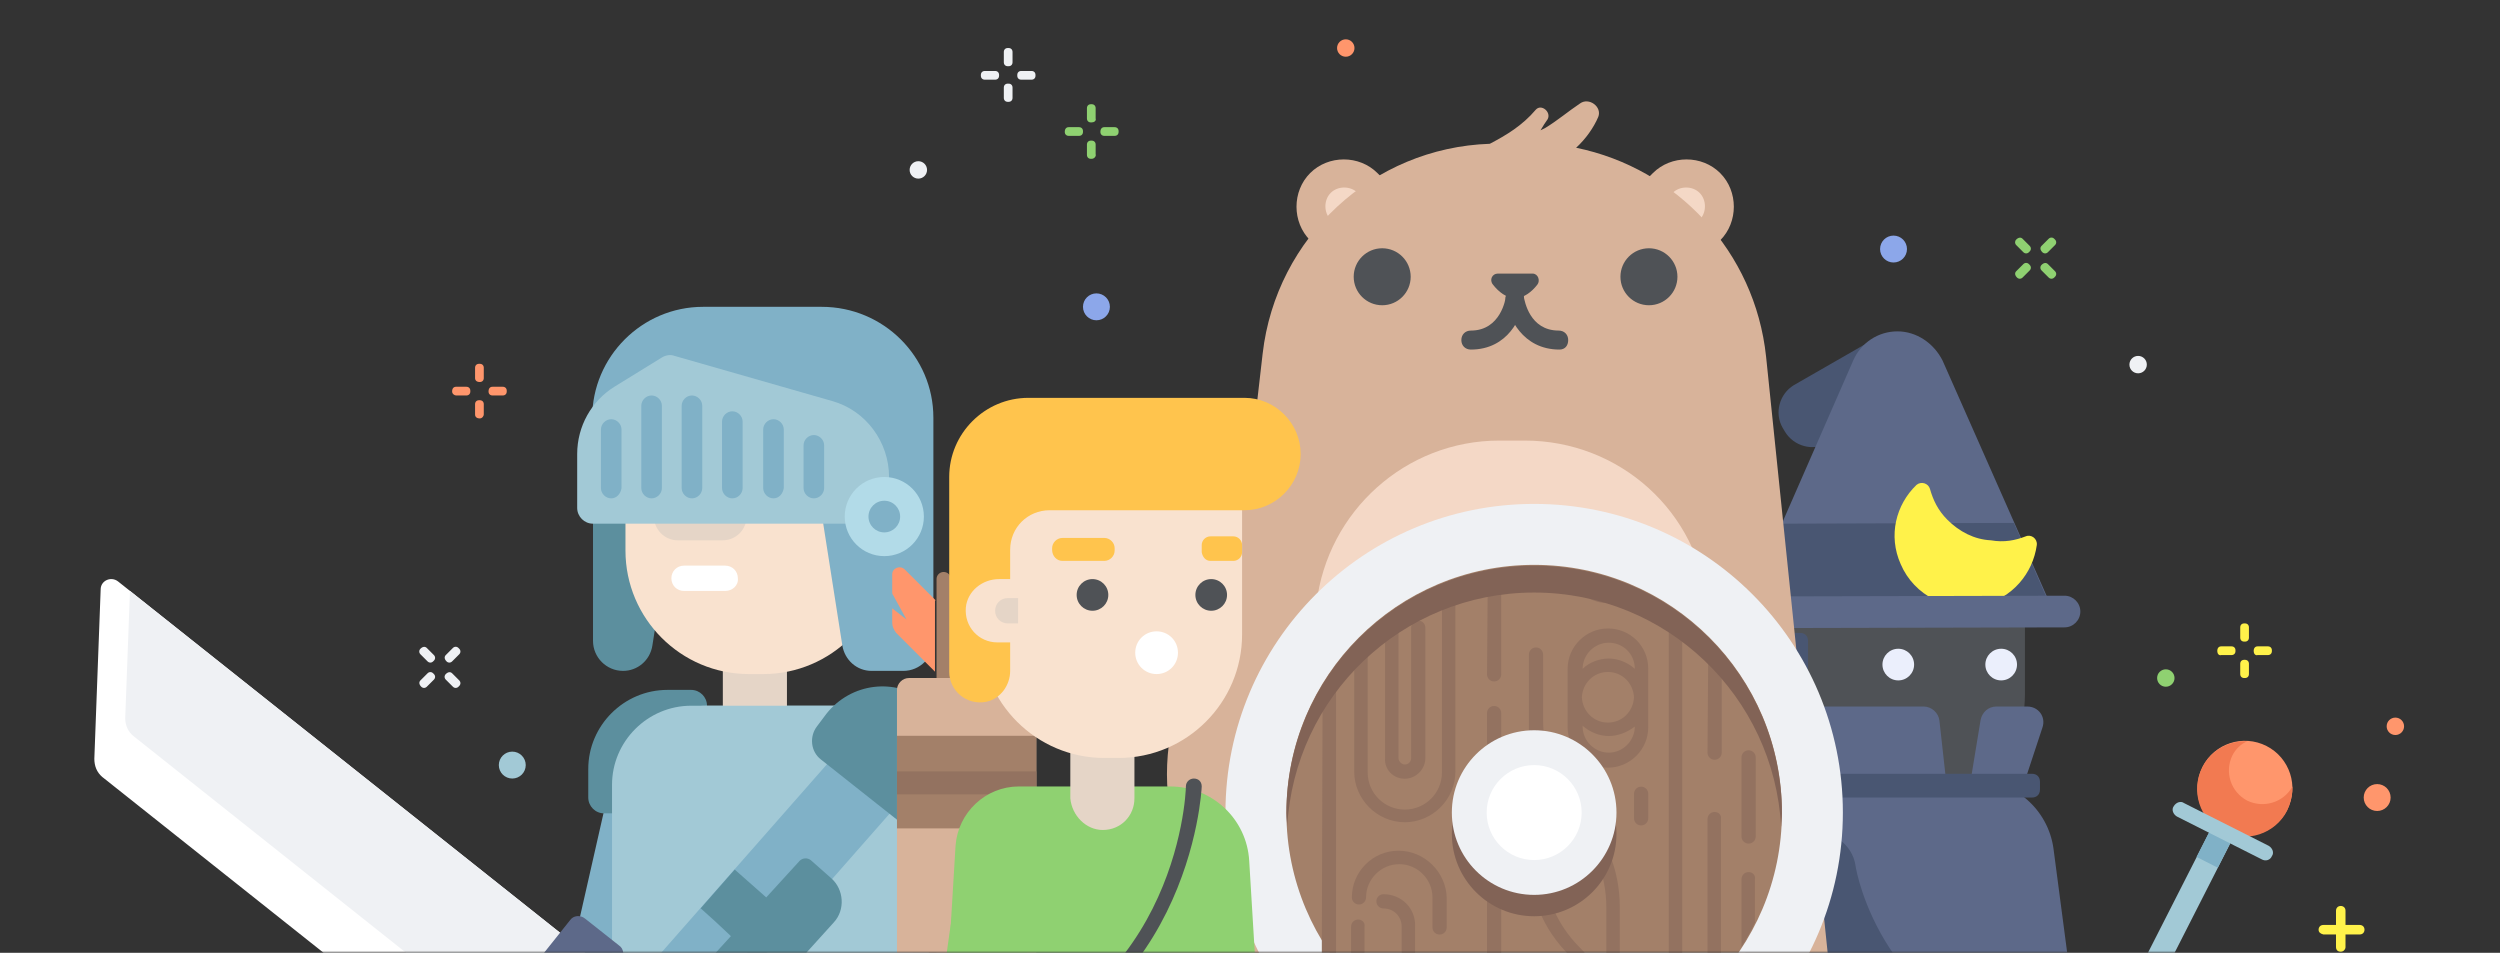 <svg height="202" width="530" xmlns="http://www.w3.org/2000/svg" xmlns:xlink="http://www.w3.org/1999/xlink"><rect width="100%" height="100%" fill="#333333" stroke="none"/><mask id="a" fill="#fff"><path d="m0 0h530v202h-530z" fill="#fff" fill-rule="evenodd"/></mask><mask id="b" fill="#fff"><path d="m.03.556c-.016.54-.025 1.082-.025 1.626 0 .544.008 1.086.025 1.627v-3.253z" fill="#fff" fill-rule="evenodd"/></mask><g fill="none" fill-rule="evenodd" mask="url(#a)"><path d="m123.706 237.534c-.671 0-1.175 0-1.846-.168-4.531-1.005-7.384-5.535-6.377-10.067l14.432-63.592c1.007-4.53 5.538-7.381 10.068-6.376 4.531 1.007 7.384 5.537 6.377 10.067l-14.432 63.594c-.839 3.857-4.363 6.542-8.223 6.542" fill="#80b1c7"/><path d="m146.528 146.258h-5.034c-9.229 0-16.781 7.55-16.781 16.779v6.04c0 1.846 1.51 3.356 3.356 3.356h21.815v-22.819c0-1.846-1.51-3.356-3.356-3.356" fill="#5c8f9e"/><path d="m191.836 230.152h-57.055c-1.007 0-1.678-.671-1.678-1.678v-62.082c0-9.228 7.551-16.779 16.781-16.779h26.849c9.229 0 16.781 7.55 16.781 16.779v62.082c0 .839-.839 1.678-1.678 1.678" fill="#a2c9d6"/><path d="m159.952 158.842c-3.86 0-6.712-3.02-6.712-6.712v-20.135c0-3.691 3.021-6.712 6.712-6.712h.168c3.692 0 6.712 3.02 6.712 6.712v20.302c-.168 3.524-3.188 6.544-6.88 6.544" fill="#e5d5c7"/><path d="m132.096 142.23c-3.524 0-6.377-2.852-6.377-6.376v-47.316h20.137l-7.551 48.323c-.503 3.188-3.188 5.369-6.209 5.369" fill="#5c8f9e"/><path d="m161.798 142.902h-3.021c-14.432 0-26.178-11.745-26.178-26.175v-22.484c0-10.235 8.39-18.457 18.459-18.457h18.459c10.068 0 18.459 8.222 18.459 18.457v22.484c0 14.43-11.747 26.175-26.178 26.175" fill="#f9e2cf"/><path d="m197.876 88.538v47.316c0 3.524-2.853 6.376-6.377 6.376h-6.712c-3.188 0-5.705-2.349-6.209-5.369l-5.37-34.229c-.503-3.188-3.356-5.705-6.712-5.705h-40.945v-8.389c0-12.92 10.572-23.49 23.493-23.49h25.171c13.089 0 23.661 10.571 23.661 23.49" fill="#80b1c7"/><path d="m153.24 114.545h-9.565c-2.853 0-5.034-2.349-5.034-5.034v-4.362c0-2.852 2.182-5.034 5.034-5.034h9.565c2.853 0 5.034 2.181 5.034 5.034v4.362c0 2.852-2.349 5.034-5.034 5.034" fill="#e5d5c7"/><path d="m188.48 111.022h-62.76c-1.846 0-3.356-1.51-3.356-3.356v-11.41c0-5.873 3.021-11.242 7.887-14.262l10.068-6.208c.839-.503 1.846-.671 2.685-.336l33.394 9.564c7.216 2.013 12.082 8.725 12.082 16.108z" fill="#a2c9d6"/><path d="m187.473 101.122c4.633 0 8.39 3.757 8.39 8.389 0 4.634-3.757 8.389-8.39 8.389-4.635 0-8.39-3.755-8.39-8.389 0-4.633 3.756-8.389 8.39-8.389" fill="#b2dbe8"/><path d="m187.473 106.156c1.853 0 3.356 1.503 3.356 3.356 0 1.854-1.504 3.356-3.356 3.356-1.853 0-3.356-1.502-3.356-3.356 0-1.852 1.504-3.356 3.356-3.356" fill="#80b1c7"/><path d="m153.743 125.284h-8.726c-1.51 0-2.685-1.175-2.685-2.685s1.175-2.685 2.685-2.685h8.726c1.51 0 2.685 1.175 2.685 2.685.168 1.51-1.175 2.685-2.685 2.685" fill="#fff"/><path d="m129.579 105.653c-1.175 0-2.182-1.007-2.182-2.181v-12.416c0-1.175 1.007-2.181 2.182-2.181 1.175 0 2.182 1.007 2.182 2.181v12.416c-.168 1.175-1.007 2.181-2.182 2.181m8.558 0c-1.175 0-2.182-1.007-2.182-2.181v-17.45c0-1.175 1.007-2.181 2.182-2.181 1.175 0 2.182 1.007 2.182 2.181v17.45c0 1.175-1.007 2.181-2.182 2.181m8.558 0c-1.175 0-2.182-1.007-2.182-2.181v-17.45c0-1.175 1.007-2.181 2.182-2.181 1.175 0 2.182 1.007 2.182 2.181v17.45c0 1.175-1.007 2.181-2.182 2.181m8.558 0c-1.175 0-2.182-1.007-2.182-2.181v-14.094c0-1.175 1.007-2.181 2.182-2.181 1.175 0 2.182 1.007 2.182 2.181v14.094c0 1.175-1.007 2.181-2.182 2.181m8.726 0c-1.175 0-2.182-1.007-2.182-2.181v-12.416c0-1.175 1.007-2.181 2.182-2.181 1.175 0 2.182 1.007 2.182 2.181v12.416c-.168 1.175-1.007 2.181-2.182 2.181m8.558 0c-1.175 0-2.182-1.007-2.182-2.181v-9.061c0-1.175 1.007-2.181 2.182-2.181 1.175 0 2.182 1.007 2.182 2.181v9.061c0 1.175-1.007 2.181-2.182 2.181" fill="#80b1c7"/><path d="m195.192 231.158-34.568 19.631c-1.175.673-2.685.503-3.692-.166l-25.842-19.465c-.839-.669-1.342-1.678-1.342-2.685v-62.082c0-9.228 7.551-16.779 16.781-16.779h33.562c9.229 0 16.781 7.55 16.781 16.779v61.746c0 1.342-.671 2.351-1.678 3.02" fill="#a2c9d6"/><path d="m102.562 228.977 21.479-27.014-99.007-78.693c-1.51-1.175-3.692-.168-3.692 1.678l-1.342 35.907c0 1.51.503 2.852 1.678 3.859z" fill="#fff"/><path d="m26.545 152.298 1.007-27.014 96.49 76.681-14.767 18.457-81.051-64.432c-1.007-.839-1.678-2.181-1.678-3.691" fill="#eff1f4"/><path d="m105.75 236.025 25.842-32.383c.839-1.007.671-2.517-.336-3.188l-7.216-5.706c-1.007-.839-2.517-.669-3.188.337l-25.842 32.381c-.839 1.008-.671 2.517.336 3.19l7.216 5.705c1.007.839 2.517.671 3.188-.336" fill="#5d6989"/><path d="m123.706 241.897c-2.014 0-3.86-.671-5.538-2.013-3.524-3.02-3.86-8.389-.839-11.913l67.123-76.344c3.021-3.524 8.39-3.859 11.914-.839 3.524 3.02 3.86 8.389.839 11.913l-67.123 76.344c-1.678 2.013-4.027 2.852-6.377 2.852" fill="#80b1c7"/><path d="m155.757 184.346-7.216 8.22c4.195 3.693 8.223 7.55 12.082 11.579l7.551-8.725c-4.027-3.693-8.223-7.384-12.418-11.074m34.401-10.571-16.11-12.752c-2.182-1.678-2.517-4.866-.839-7.047l2.014-2.685c5.202-6.544 14.599-7.718 21.144-2.517l.336.336c6.545 5.201 7.719 14.598 2.517 21.141l-2.014 2.685c-1.678 2.181-4.866 2.517-7.048.839" fill="#5c8f9e"/><path d="m176.733 195.587-15.942 17.618c-2.517 2.686-6.712 3.022-9.565.505l-4.363-3.861c-.671-.669-.671-1.678-.168-2.347l22.822-25.002c.671-.671 1.678-.671 2.349-.166l4.363 3.857c2.685 2.351 3.021 6.712.503 9.396" fill="#5c8f9e"/><path d="m404.449 84.176-16.95 9.732c-3.187 1.846-7.214.671-9.06-2.349l-.505-.839c-1.844-3.188-.67-7.215 2.351-9.061l16.947-9.732c3.19-1.846 7.217-.671 9.063 2.349l.502.839c2.015 3.188.839 7.383-2.348 9.061" fill="#495672"/><path d="m402.435 174.11c14.767 0 26.849-12.081 26.849-26.846v-15.101c0-11.074-9.062-20.135-20.137-20.135h-13.425c-11.077 0-20.137 9.061-20.137 20.135v15.101c0 14.765 12.082 26.846 26.849 26.846" fill="#4f5256"/><path d="m424.245 137.533c1.853-.003 3.358 1.497 3.361 3.351.003 1.852-1.497 3.357-3.349 3.361-1.854.003-3.36-1.497-3.363-3.349-.003-1.854 1.499-3.359 3.351-3.362m-21.815 0c1.853-.003 3.358 1.497 3.361 3.351.003 1.852-1.497 3.357-3.349 3.361-1.854.003-3.36-1.497-3.363-3.351-.003-1.852 1.499-3.357 3.351-3.361" fill="#ebeffc"/><path d="m402.266 70.249c-4.026 0-7.719 2.349-9.397 6.208l-22.317 51.008 63.767-.168-22.488-50.84c-1.844-3.691-5.538-6.208-9.565-6.208" fill="#5d6989"/><path d="m377.6 111.022-7.217 16.444 63.767-.168-7.216-16.443m-51.012 36.074h7.046c.169-.336.336-.503.336-1.007v-10.067c0-1.007-.67-1.678-1.678-1.678h-2.348c-3.526 0-6.712 2.517-7.048 6.04-.169 3.02 1.342 5.537 3.692 6.712" fill="#495672"/><path d="m412.84 110.184c-2.014-2.013-3.022-4.195-3.692-6.544-.336-1.175-1.848-1.678-2.853-.839-4.363 4.195-6.041 10.738-3.356 16.779 2.853 6.712 10.235 10.403 17.283 8.725 6.377-1.51 10.741-6.712 11.58-12.752.166-1.342-1.175-2.349-2.351-1.846-2.18.839-4.531 1.342-7.382.839-3.526-.168-6.712-1.846-9.229-4.362" fill="#fff24a"/><path d="m437.675 133.002-70.479.168c-1.848 0-3.356-1.51-3.356-3.356 0-1.846 1.509-3.356 3.356-3.356l70.479-.168c1.846 0 3.356 1.51 3.356 3.356s-1.51 3.356-3.356 3.356m10.572 174.333c2.014 0 3.524-1.847 3.356-3.859l-16.277-123.66c-1.175-8.222-8.223-14.43-16.613-14.43h-34.401c-8.558 0-15.606 6.376-16.613 14.765l-15.103 123.325c-.168 2.012 1.342 3.69 3.356 3.69h92.295z" fill="#5d6989"/><path d="m424.632 262.381 49.467-97.207 4.485 2.282-49.465 97.209" fill="#a2c9d6"/><path d="m465.671 181.671 8.371-16.45 4.487 2.284-8.37 16.45" fill="#80b1c7"/><path d="m466.95 162.556c2.52-4.956 8.583-6.93 13.539-4.408 4.955 2.52 6.93 8.582 4.408 13.539-2.522 4.956-8.583 6.928-13.54 4.406-4.955-2.52-6.929-8.582-4.407-13.537" fill="#ff966c"/><path d="m486.003 166.728c-1.846 3.356-6.041 4.698-9.565 3.02-3.524-1.846-4.866-6.04-3.188-9.564.671-1.342 1.846-2.517 3.188-3.02-3.86-.168-7.719 1.846-9.565 5.537-2.517 5.034-.503 11.074 4.363 13.591 5.034 2.517 11.075.503 13.592-4.362.839-1.846 1.175-3.524 1.175-5.201" fill="#f27a51"/><path d="m479.458 182.165-17.954-9.061c-.839-.503-1.175-1.51-.673-2.181.503-.839 1.512-1.175 2.182-.671l17.955 9.061c.839.503 1.176 1.51.673 2.181-.336.839-1.344 1.175-2.183.671" fill="#a2c9d6"/><path d="m427.103 234.85c.334-1.846.839-3.691 1.846-5.369 1.341-2.349 2.517-4.698 3.858-7.047-33.562-6.879-39.265-37.417-39.435-38.927-.67-4.53-5.034-7.718-9.565-6.879-4.529.671-7.718 5.034-7.046 9.564 2.517 15.604 15.942 43.625 49.503 52.014.168-1.175.503-2.349.839-3.356" fill="#495672"/><path d="m429.788 149.781h-6.545c-1.678 0-3.021 1.175-3.356 2.852l-2.014 12.249h-5.37l-1.342-12.081c-.168-1.678-1.678-3.02-3.356-3.02h-31.548c-2.685 0-4.195 3.02-2.853 5.201l10.068 15.604 19.969 8.389c-.168 2.685 2.685 5.034 5.37 4.195 2.517-.839 4.363-2.181 5.705-4.362.336-.671.503-1.342.503-2.013l12.586-6.208 5.37-16.275c.839-2.349-.839-4.53-3.188-4.53" fill="#5d6989"/><path d="m375.417 164.043h55.377c1.009 0 1.678.671 1.678 1.678v1.678c0 1.007-.67 1.678-1.678 1.678h-55.377c-1.007 0-1.678-.671-1.678-1.678v-1.678c0-1.007.839-1.678 1.678-1.678" fill="#495672"/><path d="m339.004 62.364c3.86 3.859 10.402 3.859 14.264 0l11.411-11.41c3.86-3.859 3.86-10.403 0-14.262s-10.404-3.859-14.264 0l-11.411 11.41c-3.861 3.859-3.861 10.235 0 14.262" fill="#d8b39a"/><path d="m343.199 58.001c1.509 1.51 4.195 1.51 5.704 0l11.411-11.41c1.512-1.51 1.512-4.195 0-5.705-1.509-1.51-4.195-1.51-5.704 0l-11.411 11.41c-1.51 1.51-1.51 4.195 0 5.705" fill="#f4d8c6"/><path d="m303.428 62.364c-3.86 3.859-10.404 3.859-14.264 0l-11.411-11.41c-3.861-3.859-3.861-10.403 0-14.262 3.86-3.859 10.402-3.859 14.264 0l11.411 11.41c4.026 3.859 4.026 10.235 0 14.262" fill="#d8b39a"/><path d="m299.233 58.001c-1.51 1.51-4.195 1.51-5.705 0l-11.411-11.41c-1.512-1.51-1.512-4.195 0-5.705 1.51-1.51 4.195-1.51 5.705 0l11.411 11.41c1.509 1.51 1.509 4.195 0 5.705" fill="#f4d8c6"/><path d="m394.045 265.724-19.634-190.104c-2.351-22.318-18.962-39.935-40.274-44.296 2.014-1.846 3.692-4.195 4.699-6.545.839-2.18-2.015-4.195-3.86-2.851-2.517 1.678-4.868 3.69-7.385 5.201l-1.005.503c.503-.839 1.005-1.678 1.51-2.349.839-1.51-1.344-3.356-2.517-2.013-2.853 3.356-6.209 5.369-9.735 7.215-24.834.839-45.308 19.799-48.159 44.464l-21.815 189.937c-2.014 17.113 9.397 33.053 26.344 36.744l2.517.503c30.878 6.545 62.594 6.378 93.303-.334 16.445-3.691 27.688-19.128 26.01-36.075" fill="#d8b39a"/><path d="m349.576 52.632c3.336 0 6.041 2.705 6.041 6.04s-2.705 6.04-6.041 6.04-6.043-2.705-6.043-6.04 2.707-6.04 6.043-6.04m-56.552 0c3.336 0 6.041 2.705 6.041 6.04s-2.705 6.04-6.041 6.04c-3.336 0-6.041-2.705-6.041-6.04s2.705-6.04 6.041-6.04m18.795 21.477c-1.175 0-2.014-.839-2.014-2.013s.839-2.013 2.014-2.013c6.377 0 7.382-6.879 7.382-7.047.169-1.175 1.176-1.846 2.183-1.678 1.173.168 1.846 1.175 1.678 2.181-.336 3.691-3.356 10.571-11.243 10.571" fill="#4f5256"/><path d="m330.614 74.109c-7.887 0-10.908-6.879-11.413-10.571-.166-1.175.673-2.181 1.678-2.181 1.175-.168 2.183.671 2.183 1.678.168.671 1.173 7.047 7.382 7.047 1.176 0 2.015.839 2.015 2.013s-.673 2.013-1.846 2.013" fill="#4f5256"/><path d="m279.096 127.968-16.949 138.929c-1.51 13.255 7.384 25.673 20.473 28.356l2.014.503c23.829 5.034 48.497 4.866 72.324-.336 12.923-2.851 21.649-14.933 20.306-28.019l-15.272-138.931c-1.844-19.967-18.625-35.068-38.762-35.068h-5.37c-19.801 0-36.416 14.933-38.764 34.564" fill="#f4d8c6"/><path d="m302.757 198.943c-.839-4.529-4.699-7.55-8.055-10.235-6.039-4.696-11.074-9.396-14.599-16.275-8.726-17.114 7.551-58.053-15.438-67.115-.839.839-1.175 2.013-1.51 3.19-4.027 22.146-19.466 40.771-14.935 64.261 3.86 19.969 20.137 34.397 40.274 36.075 1.175.168 2.014-.166 2.687-.671 6.375.671 13.255-1.342 11.577-9.228" fill="#d8b39a"/><path d="m325.243 106.828c36.144 0 65.445 29.298 65.445 65.437 0 36.14-29.301 65.438-65.445 65.438-36.144 0-65.445-29.298-65.445-65.438 0-36.14 29.301-65.437 65.445-65.437" fill="#eff1f4"/><path d="m325.243 119.747c29.007 0 52.524 23.514 52.524 52.518 0 29.004-23.517 52.518-52.524 52.518-29.009 0-52.524-23.514-52.524-52.518 0-29.004 23.515-52.518 52.524-52.518" fill="#a38069"/><g fill="#937260"><path d="m-1.338-4.357c-.838 0-1.506.671-1.506 1.509v39.905c.838 1.511 1.841 2.85 2.848 4.192v-44.097c.166-.838-.504-1.509-1.342-1.509" mask="url(#b)" transform="translate(272.515 170.622)"/><path d="m316.752 149.667c-.838 0-1.506.671-1.506 1.509v51.139c0 .838.669 1.509 1.506 1.509.838 0 1.508-.671 1.508-1.509v-51.139c0-.838-.67-1.509-1.508-1.509m23.793 59.187c-1.34-3.018-3.351-5.701-5.697-8.048-5.027-5.03-7.708-11.737-7.708-18.779v-16.431c1.508 3.018 3.351 5.701 5.697 8.048 5.027 5.03 7.708 11.737 7.708 18.779zm-13.404-56.169v-13.916c0-.838-.67-1.509-1.508-1.509-.838 0-1.508.671-1.508 1.509v43.091c0 7.88 3.016 15.258 8.713 20.791 5.027 5.03 7.708 11.737 7.708 18.779v1.507c1.005-.334 2.011-.669 2.848-1.004v-.503c0-1.174-.168-2.515-.335-3.689.168-.168.335-.503.335-.838v-24.647c0-7.882-3.016-15.258-8.545-20.791-5.027-5.03-7.708-11.737-7.708-18.779zm13.74-24.815c2.344 0 4.524-1.006 6.2-2.683-1.005-.503-2.011-.838-3.018-1.341-.838.671-2.009 1.006-3.182 1.006-2.346 0-4.358-1.509-5.196-3.521-1.004-.168-2.177-.335-3.182-.503.838 4.024 4.189 7.042 8.378 7.042m-52.948 67.068c-.838 0-1.506.669-1.506 1.507v12.074c1.004 1.004 1.841 2.012 2.848 2.85v-14.924c.166-.838-.504-1.507-1.342-1.507m5.362-5.366c-.838 0-1.506.669-1.506 1.507s.669 1.511 1.506 1.511c2.178 0 3.854 1.677 3.854 3.856v16.599c0 1.341-.67 2.515-1.676 3.184.838.505 1.676 1.175 2.513 1.677 1.342-1.172 2.011-3.016 2.011-4.861v-16.599c.169-3.856-2.848-6.874-6.702-6.874"/><path d="m296.479 180.351c-5.529 0-9.886 4.527-9.886 9.891 0 .838.67 1.511 1.508 1.511.838 0 1.506-.672 1.506-1.511 0-3.855 3.185-7.04 7.039-7.04 3.852 0 7.037 3.186 7.037 7.04v6.373c0 .838.67 1.509 1.508 1.509.838 0 1.508-.671 1.508-1.509v-6.373c-.168-5.364-4.692-9.891-10.221-9.891m-16.253 19.784v4.192c0 .838.67 1.509 1.508 1.509.838 0 1.34-.671 1.508-1.341v-63.211c-1.005 1.341-2.011 2.85-2.848 4.359l-.168 54.492zm25.469-36.384c0 4.359-3.52 7.88-7.875 7.88-4.356 0-7.875-3.521-7.875-7.88v-30.013c-1.005.838-2.012 1.844-2.85 2.85v26.995c0 5.868 4.861 10.731 10.725 10.731 5.864 0 10.724-4.862 10.724-10.731v-40.576c-1.005.335-2.011.671-2.848 1.006z"/><path d="m297.819 165.093c2.346 0 4.356-2.012 4.356-4.359v-27.665c0-.838-.67-1.509-1.508-1.509s-1.508.671-1.508 1.509v27.665c0 .838-.67 1.341-1.34 1.341-.67 0-1.34-.671-1.34-1.341v-31.857c-1.005.671-2.011 1.341-2.848 2.012v29.845c-.168 2.347 1.676 4.359 4.189 4.359m17.426-22.133c0 .838.669 1.509 1.506 1.509s1.51-.671 1.51-1.509v-22.132c-1.007.168-2.011.335-2.848.503zm38.538 73.775c1.005-.671 2.009-1.343 2.847-2.012v-83.668c-1.004-.669-1.841-1.34-2.847-2.01zm-7.206-74.948c-1.506-1.341-3.519-2.18-5.529-2.18s-4.189.838-5.529 2.18c0-3.018 2.513-5.533 5.529-5.533 3.016 0 5.529 2.347 5.529 5.533m-11.225 6.036c.166-3.018 2.513-5.365 5.529-5.365 3.014 0 5.362 2.347 5.528 5.365-.166 3.018-2.513 5.365-5.528 5.365-3.016 0-5.363-2.347-5.529-5.365m11.225 6.204c0 3.018-2.513 5.533-5.529 5.533-3.016 0-5.529-2.515-5.529-5.533v-.168c1.51 1.341 3.519 2.18 5.529 2.18s4.023-.838 5.529-2.012m-5.695-20.791c-4.692 0-8.547 3.856-8.547 8.551v12.407c0 4.695 3.855 8.551 8.547 8.551 4.69 0 8.544-3.856 8.544-8.551v-12.407c0-4.862-3.854-8.551-8.544-8.551m22.619 38.898c-.838 0-1.508.671-1.508 1.509v36.386c1.005-1.008 2.011-2.014 2.848-3.187v-33.198c.166-.838-.503-1.509-1.34-1.509m-1.509-12.575c0 .838.67 1.509 1.508 1.509.838 0 1.508-.671 1.508-1.509v-20.791c-1.005-1.174-1.843-2.18-2.847-3.186zm8.713-.503c-.838 0-1.508.671-1.508 1.509v16.767c0 .838.67 1.509 1.508 1.509s1.508-.671 1.508-1.509v-16.767c0-.838-.67-1.509-1.508-1.509m0 25.822c-.838 0-1.508.669-1.508 1.507v14.421c1.005-1.677 2.011-3.353 2.848-5.199v-9.222c.168-.838-.503-1.507-1.34-1.507m-22.787-18.109c-.838 0-1.508.671-1.508 1.509v5.198c0 .838.67 1.509 1.508 1.509.838 0 1.506-.671 1.506-1.509v-5.198c0-.838-.669-1.509-1.506-1.509"/></g><path d="m325.243 159.345c9.637 0 17.45 7.812 17.45 17.45 0 9.638-7.813 17.45-17.45 17.45-9.639 0-17.452-7.812-17.452-17.45 0-9.638 7.813-17.45 17.452-17.45z" fill="#826356"/><path d="m325.243 154.815c9.637 0 17.45 7.812 17.45 17.45s-7.813 17.45-17.45 17.45c-9.639 0-17.452-7.812-17.452-17.45s7.813-17.45 17.452-17.45" fill="#eff1f4"/><path d="m325.243 162.198c5.559 0 10.068 4.507 10.068 10.067 0 5.559-4.509 10.067-10.068 10.067-5.559 0-10.068-4.508-10.068-10.067 0-5.561 4.509-10.067 10.068-10.067" fill="#fff"/><path d="m325.243 125.62c28.024 0 50.846 21.98 52.356 49.665 0-1.007.168-2.013.168-2.852 0-29.027-23.493-52.518-52.524-52.518s-52.524 23.49-52.524 52.518c0 1.007.168 2.013.168 2.852 1.51-27.685 24.332-49.665 52.356-49.665" fill="#826356"/><path d="m265.672 268.911c.503 0 .839 0 1.342-.168 4.531-.671 7.718-5.034 7.048-9.564l-13.257-83.391c-.671-4.53-5.034-7.718-9.565-7.047-4.531.671-7.719 5.034-7.048 9.564l13.257 83.391c.503 4.362 4.027 7.215 8.223 7.215" fill="#937260"/><path d="m200.058 121.257c-.839 0-1.51.671-1.51 1.51v121.984c0 .839.671 1.508 1.51 1.508s1.51-.669 1.51-1.508v-121.984c0-.839-.671-1.51-1.51-1.51" fill="#a38069"/><path d="m198.38 127.297-6.545-6.544c-1.007-1.007-2.685-.336-2.685 1.007v3.691c0 .336 0 .503.168.671l2.853 5.201-3.021-2.349v3.02c0 .839.336 1.51.839 2.181l8.223 8.222v-15.101z" fill="#ff966c"/><path d="m201.568 127.297 6.545-6.544c1.007-1.007 2.685-.336 2.685 1.007v3.691c0 .336 0 .503-.168.671l-2.853 5.201 3.021-2.349v3.02c0 .839-.336 1.51-.839 2.181l-8.223 8.222v-15.101z" fill="#738bd7"/><path d="m192.675 256.83h24.5c1.342 0 2.517-1.173 2.517-2.517v-108.054c0-1.344-1.175-2.517-2.517-2.517h-24.5c-1.342 0-2.517 1.173-2.517 2.517v108.054c0 1.344 1.175 2.517 2.517 2.517" fill="#d8b39a"/><path d="m190.158 175.621h29.534v-19.632h-29.534" fill="#a38069"/><path d="m190.158 168.406h29.534v-4.866h-29.534" fill="#937260"/><path d="m198.38 248.945h70.479l-4.027-66.446c-.503-8.891-7.887-15.77-16.781-15.77h-32.051c-7.048 0-12.921 5.537-13.425 12.584z" fill="#8fd171"/><path d="m233.788 175.956c3.86 0 6.712-3.02 6.712-6.712v-20.302c0-3.691-3.021-6.712-6.712-6.712h-.168c-3.692 0-6.712 3.02-6.712 6.712v20.302c.336 3.691 3.356 6.712 6.88 6.712" fill="#e5d5c7"/><path d="m234.123 160.687h3.021c14.432 0 26.178-11.745 26.178-26.175v-29.195c0-6.544-5.202-11.745-11.747-11.745h-31.884c-6.377 0-11.747 5.201-11.747 11.745v29.195c0 14.43 11.747 26.175 26.178 26.175" fill="#f9e2cf"/><path d="m256.777 122.768c1.853 0 3.356 1.502 3.356 3.356 0 1.852-1.504 3.356-3.356 3.356-1.853 0-3.356-1.503-3.356-3.356 0-1.854 1.504-3.356 3.356-3.356" fill="#4f5256"/><path d="m218.013 84.343h45.812c6.545 0 11.914 5.369 11.914 11.913s-5.37 11.913-11.914 11.913h-41.281c-4.699 0-8.39 3.691-8.39 8.389v25.672c0 3.02-2.014 5.873-5.034 6.544-4.195.839-7.887-2.349-7.887-6.376v-41.276c0-9.228 7.551-16.779 16.781-16.779" fill="#ffc44d"/><path d="m231.606 122.768c1.853 0 3.356 1.502 3.356 3.356 0 1.852-1.504 3.356-3.356 3.356-1.853 0-3.356-1.503-3.356-3.356 0-1.854 1.504-3.356 3.356-3.356" fill="#4f5256"/><path d="m214.154 122.768h-2.349c-3.524 0-6.712 2.517-7.048 6.04-.336 4.027 2.685 7.383 6.712 7.383h2.685c1.007 0 1.678-.671 1.678-1.678v-10.067c0-.839-.671-1.678-1.678-1.678" fill="#f9e2cf"/><path d="m215.832 126.794h-2.182c-1.51 0-2.685 1.175-2.685 2.685s1.175 2.685 2.685 2.685h2.182z" fill="#e5d5c7"/><path d="m225.23 118.908h8.894c1.175 0 2.182-1.007 2.182-2.181v-.503c0-1.175-1.007-2.181-2.182-2.181h-8.894c-1.175 0-2.182 1.007-2.182 2.181v.336c0 1.342 1.007 2.349 2.182 2.349m31.38 0h4.866c1.007 0 1.846-.839 1.846-1.846v-1.51c0-1.007-.839-1.846-1.846-1.846h-4.866c-1.007 0-1.846.839-1.846 1.846v1.51c.168 1.007.839 1.846 1.846 1.846" fill="#ffc44d"/><path d="m201.904 227.467h.336c50.175-10.401 52.524-60.234 52.524-60.739 0-1.007-.671-1.678-1.678-1.678-.839 0-1.678.671-1.678 1.678 0 2.013-2.182 47.821-49.839 57.553-.839.166-1.51 1.005-1.342 2.013.168.669.839 1.173 1.678 1.173" fill="#4f5256"/><path d="m209.456 276.63c.671 0 1.175 0 1.846-.169 4.531-1.005 7.384-5.535 6.377-10.067-7.887-34.397 3.692-85.403 3.86-85.906 1.007-4.53-1.846-9.061-6.377-10.067-4.531-1.007-9.062 1.846-10.068 6.376-.503 2.517-12.586 55.37-3.86 93.29 1.007 3.857 4.363 6.544 8.223 6.544" fill="#8fd171"/><path d="m245.199 142.902c2.517 0 4.531-2.013 4.531-4.53s-2.014-4.53-4.531-4.53-4.531 2.013-4.531 4.53 2.014 4.53 4.531 4.53" fill="#fff"/><path d="m194.688 34.175c1.019 0 1.846.827 1.846 1.846 0 1.02-.827 1.846-1.846 1.846s-1.846-.826-1.846-1.846c0-1.018.827-1.846 1.846-1.846m258.593 41.276c1.019 0 1.846.827 1.846 1.846 0 1.02-.827 1.846-1.846 1.846s-1.846-.826-1.846-1.846c0-1.018.827-1.846 1.846-1.846" fill="#eff1f4"/><path d="m285.305 8.336c1.019 0 1.846.827 1.846 1.846 0 1.02-.827 1.846-1.846 1.846s-1.848-.826-1.848-1.846c0-1.018.829-1.846 1.848-1.846" fill="#ff966c"/><path d="m401.427 49.947c1.576 0 2.853 1.277 2.853 2.852 0 1.576-1.277 2.852-2.853 2.852-1.574 0-2.851-1.277-2.851-2.852 0-1.576 1.277-2.852 2.851-2.852" fill="#8ca7ea"/><path d="m108.603 159.345c1.576 0 2.853 1.277 2.853 2.852s-1.277 2.852-2.853 2.852c-1.576 0-2.853-1.277-2.853-2.852s1.277-2.852 2.853-2.852" fill="#a2c9d6"/><path d="m213.818 14.04h-.168c-.503 0-.839-.336-.839-.839v-2.181c0-.503.336-.839.839-.839h.168c.503 0 .839.336.839.839v2.181c0 .503-.336.839-.839.839m0 7.55h-.168c-.503 0-.839-.336-.839-.839v-2.181c0-.503.336-.839.839-.839h.168c.503 0 .839.336.839.839v2.181c0 .503-.336.839-.839.839m1.846-5.537v-.168c0-.503.336-.839.839-.839h2.182c.503 0 .839.336.839.839v.168c0 .503-.336.839-.839.839h-2.182c-.503 0-.839-.336-.839-.839m-7.719 0v-.168c0-.503.336-.839.839-.839h2.182c.503 0 .839.336.839.839v.168c0 .503-.336.839-.839.839h-2.182c-.503 0-.839-.336-.839-.839" fill="#eff1f4"/><path d="m101.723 80.988c-.671 0-1.007-.336-1.007-.839v-2.181c0-.503.336-.839.839-.839h.168c.503 0 .839.336.839.839v2.181c0 .503-.336.839-.839.839m0 7.718c-.671 0-1.007-.336-1.007-.839v-2.181c0-.503.336-.839.839-.839h.168c.503 0 .839.336.839.839v2.181c0 .336-.336.839-.839.839m1.846-5.705c0-.671.336-1.007.839-1.007h2.182c.503 0 .839.336.839.839v.168c0 .503-.336.839-.839.839h-2.182c-.503 0-.839-.336-.839-.839m-7.719 0c0-.671.336-1.007.839-1.007h2.182c.503 0 .839.336.839.839v.168c0 .503-.336.839-.839.839h-2.182c-.336 0-.839-.336-.839-.839" fill="#ff966c"/><path d="m231.438 25.953h-.168c-.503 0-.839-.336-.839-.839v-2.181c0-.503.336-.839.839-.839h.168c.503 0 .839.336.839.839v2.181c.168.503-.336.839-.839.839m0 7.718h-.168c-.503 0-.839-.336-.839-.839v-2.181c0-.503.336-.839.839-.839h.168c.503 0 .839.336.839.839v2.013c.168.503-.336 1.007-.839 1.007m1.846-5.705c0-.671.336-1.007.839-1.007h2.182c.503 0 .839.336.839.839v.168c0 .503-.336.839-.839.839h-2.182c-.503 0-.839-.336-.839-.839m-7.551 0c0-.671.336-1.007.839-1.007h2.182c.503 0 .839.336.839.839v.168c0 .503-.336.839-.839.839h-2.182c-.503 0-.839-.336-.839-.839m207.244 25.503c-.505-.503-.505-1.007-.169-1.342l1.512-1.51c.336-.336.839-.336 1.175 0l.168.168c.336.336.336.839 0 1.175l-1.512 1.51c-.334.336-.839.336-1.173 0m-5.37 5.37c-.503-.503-.503-1.007-.169-1.342l1.512-1.51c.336-.336.839-.336 1.175 0l.168.168c.336.336.336.839 0 1.175l-1.51 1.51c-.336.336-.839.336-1.175 0m5.201-2.685c.503-.503 1.009-.503 1.342-.168l1.51 1.51c.336.336.336.839 0 1.175l-.166.168c-.337.336-.839.336-1.176 0l-1.51-1.51c-.336-.336-.336-.839 0-1.175m-5.37-5.37c.505-.503 1.009-.503 1.344-.168l1.509 1.51c.336.336.336.839 0 1.175l-.166.168c-.337.336-.839.336-1.176 0l-1.51-1.51c-.334-.336-.334-.839 0-1.175" fill="#8fd171"/><path d="m507.818 152.131c1.019 0 1.846.826 1.846 1.846s-.827 1.846-1.846 1.846-1.846-.826-1.846-1.846.827-1.846 1.846-1.846" fill="#ff966c"/><path d="m459.154 141.895c1.019 0 1.846.826 1.846 1.846s-.827 1.846-1.846 1.846c-1.019 0-1.846-.826-1.846-1.846s.827-1.846 1.846-1.846" fill="#8fd171"/><path d="m503.959 166.225c1.574 0 2.853 1.277 2.853 2.852s-1.279 2.852-2.853 2.852c-1.576 0-2.853-1.277-2.853-2.852s1.277-2.852 2.853-2.852" fill="#ff966c"/><path d="m232.445 62.196c1.576 0 2.853 1.277 2.853 2.852 0 1.576-1.277 2.852-2.853 2.852-1.576 0-2.853-1.277-2.853-2.852 0-1.576 1.277-2.852 2.853-2.852" fill="#8ca7ea"/><path d="m496.239 201.795c-.503 0-1.007-.336-1.007-1.007v-7.718c0-.503.337-1.007 1.007-1.007.505 0 1.009.336 1.009 1.007v7.718c0 .503-.503 1.007-1.009 1.007" fill="#fff24a"/><path d="m491.541 197.098c0-.503.336-1.007 1.009-1.007h7.718c.503 0 1.007.336 1.007 1.007 0 .503-.334 1.007-1.007 1.007h-7.718c-.673-.168-1.009-.503-1.009-1.007m-15.606-61.075h-.168c-.503 0-.839-.336-.839-.839v-2.181c0-.503.336-.839.839-.839h.168c.503 0 .839.336.839.839v2.181c0 .503-.336.839-.839.839m0 7.718h-.168c-.503 0-.839-.336-.839-.839v-2.181c0-.503.336-.839.839-.839h.168c.503 0 .839.336.839.839v2.181c0 .503-.336.839-.839.839m1.845-5.705c0-.671.336-1.007.839-1.007h2.183c.503 0 .839.336.839.839v.168c0 .503-.336.839-.839.839h-2.183c-.503.168-.839-.336-.839-.839m-7.719 0c0-.671.336-1.007.839-1.007h2.182c.503 0 .839.336.839.839v.168c0 .503-.336.839-.839.839h-2.182c-.503.168-.839-.336-.839-.839" fill="#fff24a"/><path d="m94.674 140.217c-.503-.503-.503-1.007-.168-1.342l1.51-1.51c.336-.336.839-.336 1.175 0l.168.168c.336.336.336.839 0 1.175l-1.51 1.51c-.336.336-.839.336-1.175 0m-5.369 5.369c-.503-.503-.503-1.007-.168-1.342l1.51-1.51c.336-.336.839-.336 1.175 0l.168.168c.336.336.336.839 0 1.175l-1.51 1.51c-.336.336-.839.336-1.175 0m5.202-2.684c.503-.503 1.007-.503 1.342-.168l1.51 1.51c.336.336.336.839 0 1.175l-.168.168c-.336.336-.839.336-1.175 0l-1.51-1.51c-.336-.336-.336-.839 0-1.175m-5.37-5.37c.503-.503 1.007-.503 1.342-.168l1.51 1.51c.336.336.336.839 0 1.175l-.168.168c-.336.336-.839.336-1.175 0l-1.51-1.51c-.336-.336-.336-.839 0-1.175" fill="#eff1f4"/><path d="m317.523 58.001c-1.173 0-1.846 1.342-1.007 2.349 1.176 1.51 2.854 2.852 4.699 2.852 1.848 0 3.526-1.342 4.699-2.852.671-.839.169-2.349-1.007-2.349z" fill="#4f5256"/></g></svg>